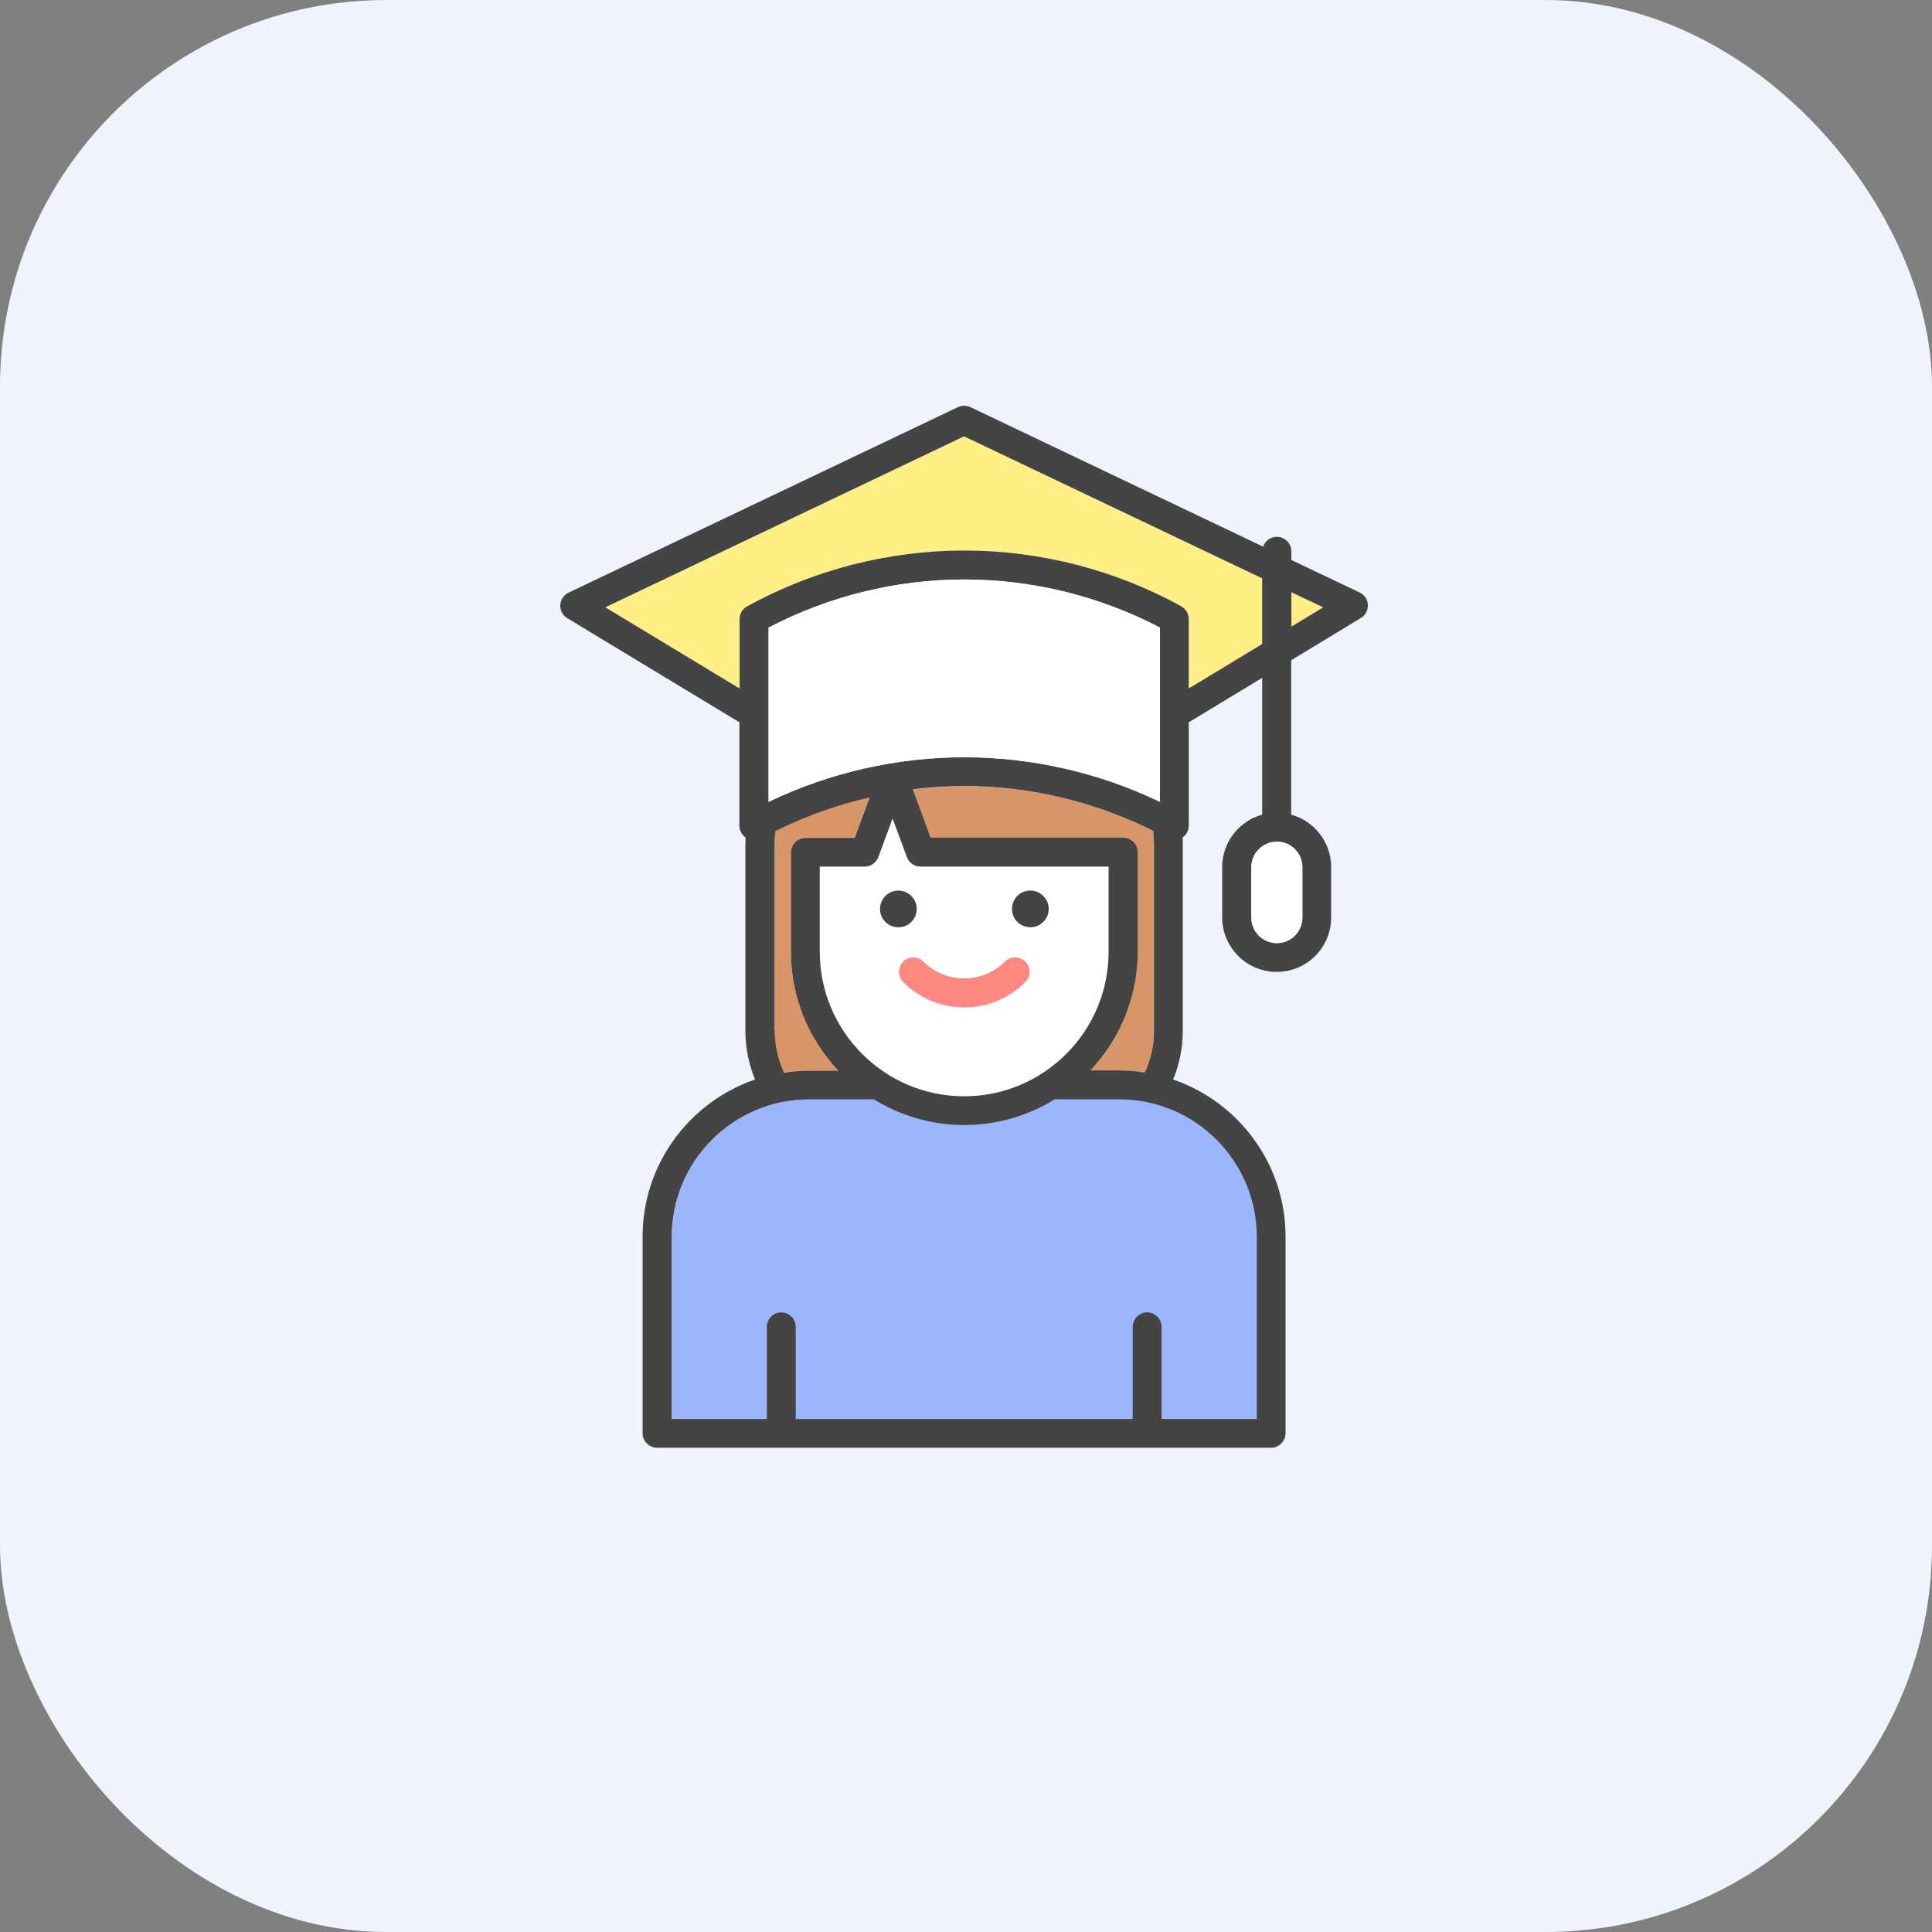 <svg width="100" height="100" viewBox="0 0 100 100" fill="none" xmlns="http://www.w3.org/2000/svg">
<rect x="0" y="0" width="100" height="100" fill="#808080" stroke="none"/>
<g id="Frame 735">
<rect width="100" height="100" rx="20" fill="#EEF3FC"/>
<g id="Group">
<path id="Vector" d="M47.251 40.855L48.17 43.355H58.141C58.55 43.355 58.891 43.695 58.891 44.105V49.265C58.891 51.645 57.95 53.795 56.441 55.405H57.95C58.391 55.405 58.831 55.445 59.251 55.515C59.55 54.855 59.73 54.125 59.73 53.355V43.815C59.73 43.545 59.711 43.275 59.691 43.015C56.66 41.495 53.3 40.695 49.91 40.695C49.02 40.695 48.13 40.755 47.251 40.865V40.855Z" fill="#D89568"/>
<path id="Vector_2" d="M43.391 55.406C41.881 53.796 40.941 51.636 40.941 49.266V44.106C40.941 43.696 41.281 43.356 41.691 43.356H44.241L45.011 41.266C43.321 41.656 41.691 42.246 40.131 43.016C40.111 43.276 40.091 43.546 40.091 43.816V53.356C40.091 54.126 40.261 54.856 40.571 55.516C41.001 55.456 41.431 55.406 41.871 55.406H43.381H43.391Z" fill="#D89568"/>
<path id="Vector_3" d="M57.95 56.904H54.6C53.23 57.744 51.63 58.234 49.92 58.234C48.211 58.234 46.6 57.744 45.24 56.904H41.891C37.971 56.904 34.781 60.094 34.781 64.014V73.444H39.7V68.674C39.7 68.264 40.041 67.924 40.45 67.924C40.861 67.924 41.2 68.264 41.2 68.674V73.444H58.641V68.674C58.641 68.264 58.98 67.924 59.391 67.924C59.8 67.924 60.141 68.264 60.141 68.674V73.444H65.061V64.014C65.061 60.094 61.87 56.904 57.95 56.904Z" fill="#9BB6FF"/>
<path id="Vector_4" d="M57.39 44.846H47.65C47.34 44.846 47.06 44.645 46.95 44.355L46.21 42.355L45.47 44.355C45.36 44.645 45.08 44.846 44.77 44.846H42.44V49.255C42.44 53.376 45.79 56.736 49.92 56.736C54.05 56.736 57.4 53.386 57.4 49.255V44.846H57.39ZM47.81 49.776C48.97 50.935 50.86 50.935 52.02 49.776C52.31 49.486 52.79 49.486 53.08 49.776C53.37 50.066 53.37 50.545 53.08 50.836C52.21 51.706 51.06 52.145 49.92 52.145C48.78 52.145 47.63 51.706 46.76 50.836C46.47 50.545 46.47 50.066 46.76 49.776C47.05 49.486 47.53 49.486 47.82 49.776H47.81ZM46.5 46.096C47.03 46.096 47.45 46.516 47.45 47.045C47.45 47.575 47.02 47.995 46.5 47.995C45.98 47.995 45.55 47.566 45.55 47.045C45.55 46.526 45.98 46.096 46.5 46.096ZM53.33 47.995C52.8 47.995 52.38 47.566 52.38 47.045C52.38 46.526 52.81 46.096 53.33 46.096C53.85 46.096 54.28 46.516 54.28 47.045C54.28 47.575 53.85 47.995 53.33 47.995Z" fill="white"/>
<path id="Vector_5" d="M46.501 47.996C47.031 47.996 47.45 47.566 47.45 47.046C47.45 46.526 47.02 46.096 46.501 46.096C45.98 46.096 45.55 46.516 45.55 47.046C45.55 47.576 45.98 47.996 46.501 47.996Z" fill="#444444"/>
<path id="Vector_6" d="M53.331 46.096C52.801 46.096 52.381 46.516 52.381 47.046C52.381 47.576 52.811 47.996 53.331 47.996C53.851 47.996 54.281 47.566 54.281 47.046C54.281 46.526 53.851 46.096 53.331 46.096Z" fill="#444444"/>
<path id="Vector_7" d="M46.751 49.774C46.461 50.064 46.461 50.544 46.751 50.834C47.62 51.704 48.77 52.144 49.91 52.144C51.05 52.144 52.2 51.704 53.071 50.834C53.361 50.544 53.361 50.064 53.071 49.774C52.781 49.484 52.3 49.484 52.011 49.774C50.85 50.934 48.961 50.934 47.8 49.774C47.511 49.484 47.031 49.484 46.74 49.774H46.751Z" fill="#FF8982"/>
<path id="Vector_8" d="M65.341 33.336V29.936L49.911 22.586L31.341 31.436L38.291 35.636V32.046C38.291 31.776 38.441 31.516 38.681 31.386C42.111 29.496 46.001 28.496 49.921 28.496C53.841 28.496 57.731 29.496 61.161 31.386C61.401 31.516 61.551 31.766 61.551 32.046V35.636L65.351 33.336H65.341Z" fill="#FFEF85"/>
<path id="Vector_9" d="M66.841 30.645V32.425L68.491 31.424L66.841 30.645Z" fill="#FFEF85"/>
<path id="Vector_10" d="M70.391 30.675L66.841 28.985V28.535C66.841 28.125 66.501 27.785 66.091 27.785C65.76 27.785 65.481 27.995 65.38 28.295L50.23 21.075C50.031 20.975 49.791 20.975 49.581 21.075L29.43 30.675C29.18 30.795 29.02 31.035 29 31.315C28.991 31.595 29.12 31.855 29.36 31.995L38.27 37.385V42.735C38.27 42.985 38.391 43.205 38.59 43.345C38.59 43.505 38.581 43.655 38.581 43.815V53.355C38.581 54.245 38.761 55.095 39.081 55.875C35.7 57.035 33.261 60.245 33.261 64.005V74.185C33.261 74.595 33.6 74.935 34.011 74.935H65.79C66.201 74.935 66.54 74.595 66.54 74.185V64.005C66.54 60.235 64.1 57.035 60.721 55.875C61.041 55.095 61.221 54.245 61.221 53.355V43.815C61.221 43.655 61.221 43.505 61.211 43.345C61.41 43.205 61.531 42.985 61.531 42.735V37.385L65.331 35.085V42.165C64.141 42.495 63.261 43.585 63.261 44.875V47.485C63.261 49.035 64.52 50.305 66.081 50.305C67.641 50.305 68.9 49.045 68.9 47.485V44.875C68.9 43.585 68.02 42.495 66.831 42.165V34.175L70.441 31.985C70.68 31.845 70.811 31.585 70.8 31.305C70.79 31.025 70.621 30.785 70.371 30.665L70.391 30.675ZM67.41 44.885V47.495C67.41 48.225 66.82 48.815 66.091 48.815C65.361 48.815 64.77 48.225 64.77 47.495V44.885C64.77 44.155 65.361 43.565 66.091 43.565C66.82 43.565 67.41 44.155 67.41 44.885ZM59.73 43.815V53.355C59.73 54.125 59.56 54.855 59.251 55.515C58.821 55.445 58.391 55.405 57.95 55.405H56.441C57.95 53.795 58.891 51.635 58.891 49.265V44.105C58.891 43.695 58.55 43.355 58.141 43.355H48.17L47.251 40.855C48.13 40.745 49.02 40.685 49.91 40.685C53.3 40.685 56.66 41.495 59.691 43.005C59.711 43.265 59.73 43.535 59.73 43.805V43.815ZM65.05 73.445H60.13V68.675C60.13 68.265 59.791 67.925 59.38 67.925C58.971 67.925 58.63 68.265 58.63 68.675V73.445H41.191V68.675C41.191 68.265 40.85 67.925 40.441 67.925C40.031 67.925 39.691 68.265 39.691 68.675V73.445H34.77V64.015C34.77 60.095 37.961 56.905 41.88 56.905H45.23C46.6 57.745 48.2 58.235 49.91 58.235C51.62 58.235 53.23 57.745 54.59 56.905H57.941C61.861 56.905 65.05 60.095 65.05 64.015V73.445ZM40.09 53.365V43.825C40.09 43.555 40.111 43.285 40.13 43.025C41.681 42.245 43.321 41.665 45.011 41.275L44.24 43.365H41.691C41.281 43.365 40.941 43.705 40.941 44.115V49.275C40.941 51.655 41.88 53.805 43.391 55.415H41.88C41.441 55.415 41.001 55.455 40.581 55.525C40.281 54.865 40.1 54.135 40.1 53.365H40.09ZM49.91 56.745C45.791 56.745 42.431 53.395 42.431 49.265V44.855H44.761C45.071 44.855 45.35 44.655 45.461 44.365L46.2 42.365L46.941 44.365C47.05 44.655 47.331 44.855 47.641 44.855H57.38V49.265C57.38 53.385 54.031 56.745 49.901 56.745H49.91ZM60.041 41.505C56.891 39.985 53.41 39.195 49.91 39.195C46.41 39.195 42.931 39.995 39.781 41.505V32.485C42.901 30.855 46.391 29.995 49.91 29.995C53.431 29.995 56.92 30.855 60.041 32.485V41.505ZM61.151 31.385C57.721 29.495 53.831 28.495 49.91 28.495C45.99 28.495 42.1 29.495 38.67 31.385C38.431 31.515 38.281 31.765 38.281 32.045V35.635L31.331 31.435L49.901 22.585L65.331 29.935V33.335L61.531 35.635V32.045C61.531 31.775 61.38 31.515 61.141 31.385H61.151ZM66.841 30.655L68.49 31.435L66.841 32.435V30.655Z" fill="#444444"/>
<path id="Vector_11" d="M60.041 32.484C56.92 30.854 53.431 29.994 49.91 29.994C46.391 29.994 42.901 30.854 39.781 32.484V41.504C42.931 39.984 46.41 39.194 49.91 39.194C53.41 39.194 56.891 39.994 60.041 41.504V32.484Z" fill="white"/>
<path id="Vector_12" d="M66.091 43.565C65.361 43.565 64.77 44.154 64.77 44.885V47.495C64.77 48.224 65.361 48.815 66.091 48.815C66.82 48.815 67.41 48.224 67.41 47.495V44.885C67.41 44.154 66.82 43.565 66.091 43.565Z" fill="white"/>
</g>
</g>
</svg>
